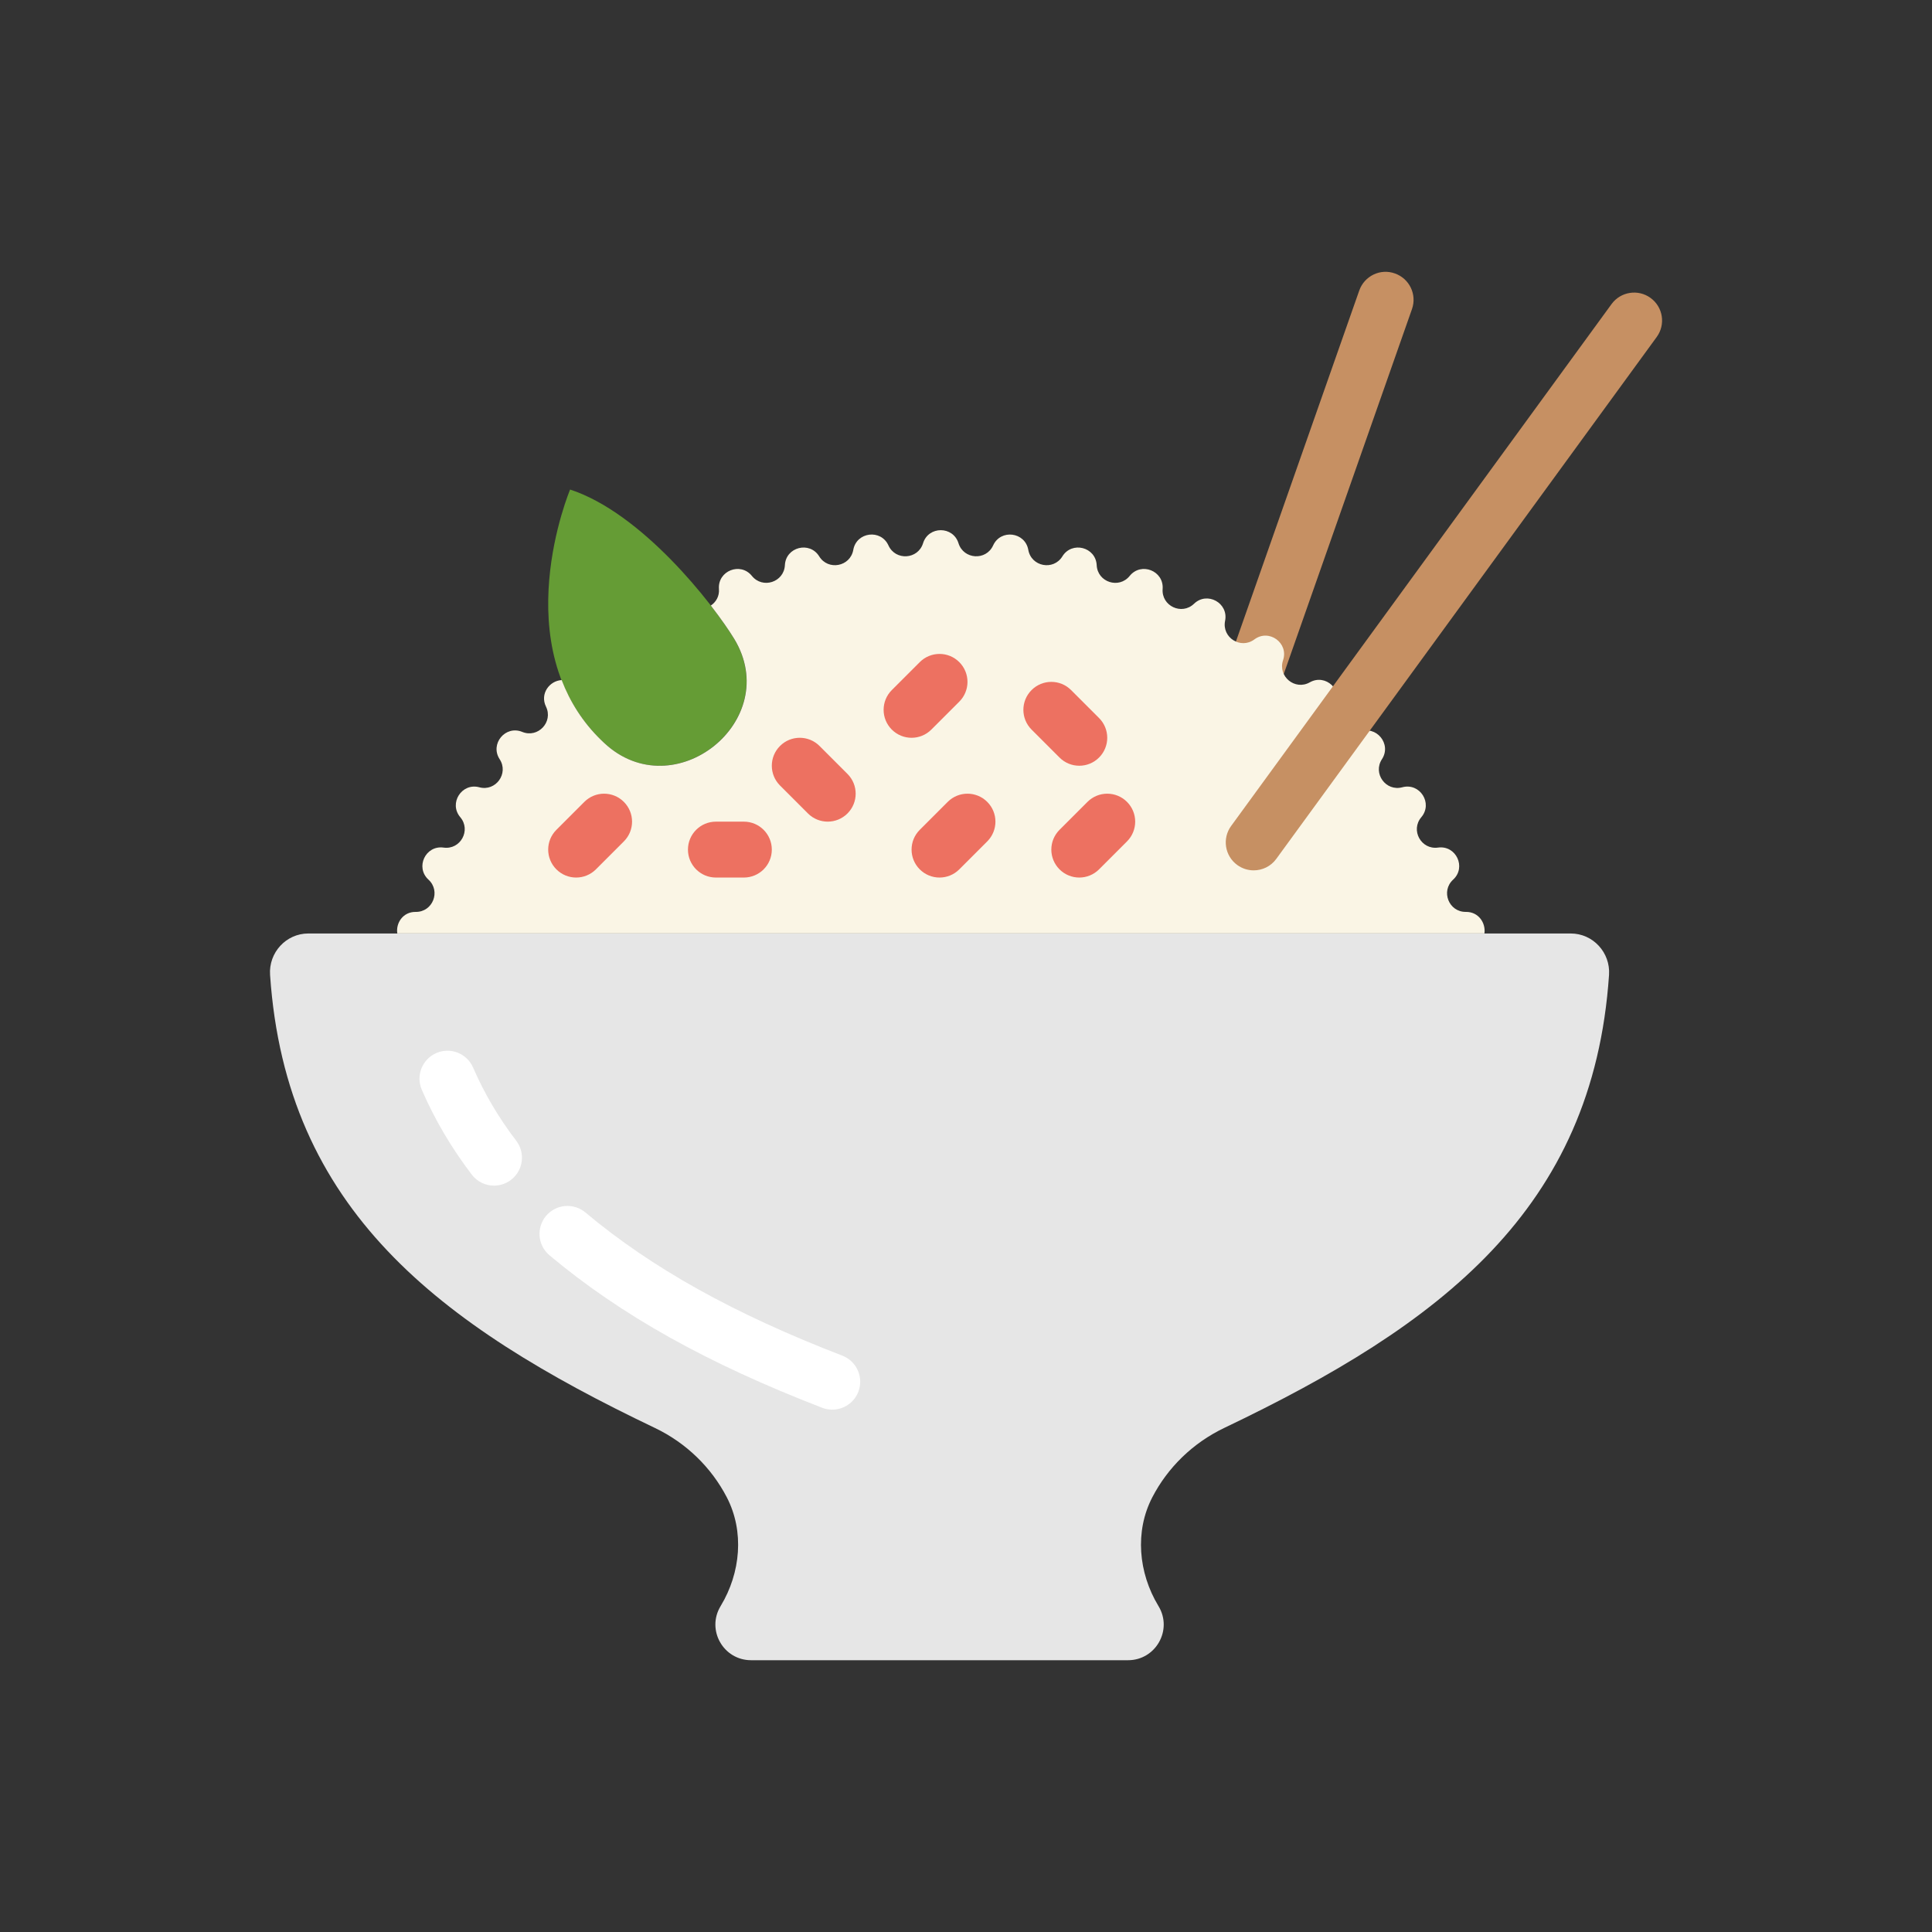 <?xml version="1.0" encoding="utf-8"?>
<!-- Generator: Adobe Illustrator 16.0.0, SVG Export Plug-In . SVG Version: 6.00 Build 0)  -->
<!DOCTYPE svg PUBLIC "-//W3C//DTD SVG 1.1//EN" "http://www.w3.org/Graphics/SVG/1.1/DTD/svg11.dtd">
<svg version="1.1" id="Capa_1" xmlns="http://www.w3.org/2000/svg" xmlns:xlink="http://www.w3.org/1999/xlink" x="0px" y="0px"
	 width="350px" height="350px" viewBox="0 0 350 350" enable-background="new 0 0 350 350" xml:space="preserve">
<rect x="0" y="0" width="350" height="350" fill="#333333" stroke="none"/>
<g>
	<path fill="#C69063" d="M218.082,153.127c-0.557,0-1.124-0.091-1.682-0.289c-2.639-0.927-4.026-3.818-3.099-6.451l32.939-93.751
		c0.927-2.638,3.813-4.051,6.457-3.099c2.638,0.927,4.025,3.818,3.099,6.451l-32.94,93.751
		C222.128,151.826,220.168,153.127,218.082,153.127z"/>
	<path fill="#E6E6E6" d="M170.204,300.763h34.151c5.022,0,8.121-5.484,5.529-9.783l-0.051-0.086
		c-3.591-5.961-4.289-13.456-1.089-19.633c2.796-5.398,7.337-9.854,13.06-12.589c39.088-18.665,66.807-39.519,69.688-82.063
		c0.272-4.031-2.897-7.5-6.938-7.5H170.204H55.863c-4.041,0-7.211,3.469-6.937,7.5c2.881,42.541,30.595,63.398,69.688,82.063
		c5.717,2.729,10.265,7.19,13.06,12.589c3.2,6.177,2.501,13.672-1.089,19.633l-0.05,0.086c-2.593,4.304,0.506,9.783,5.53,9.783
		H170.204z"/>
	<path fill="#659C35" d="M132.985,115.706c-3.93-6.467-16.736-22.777-29.705-27.021c0,0-11.961,28.408,5.646,45.417
		c0.177,0.172,0.349,0.339,0.526,0.501C122.107,146.428,141.978,130.507,132.985,115.706z"/>
	<path fill="#FAF5E5" d="M265.56,165.199c-3.089,0.041-4.593-3.757-2.313-5.844l0,0c2.435-2.228,0.536-6.264-2.735-5.808
		c-3.059,0.425-5.028-3.149-3.027-5.504c2.137-2.517-0.253-6.284-3.443-5.423c-2.982,0.805-5.384-2.497-3.691-5.084
		c1.803-2.765-1.038-6.203-4.092-4.947c-2.855,1.175-5.651-1.803-4.299-4.583c1.443-2.967-1.809-6.021-4.68-4.395l0,0
		c-2.688,1.524-5.833-1.079-4.841-4.005c1.058-3.125-2.552-5.748-5.195-3.773c-2.477,1.849-5.924-0.339-5.307-3.367
		c0.658-3.236-3.251-5.383-5.626-3.094c-2.224,2.143-5.92,0.405-5.688-2.673c0.249-3.292-3.898-4.938-5.97-2.365
		c-1.939,2.405-5.823,1.144-5.976-1.945c-0.167-3.296-4.486-4.405-6.218-1.595c-1.621,2.628-5.631,1.863-6.173-1.18
		c-0.578-3.251-5.003-3.809-6.37-0.806c-1.281,2.811-5.353,2.552-6.274-0.395c-0.983-3.155-5.444-3.155-6.421,0
		c-0.917,2.952-4.993,3.205-6.27,0.395c-1.367-3.008-5.793-2.446-6.37,0.806c-0.542,3.043-4.552,3.808-6.172,1.18
		c-1.732-2.811-6.057-1.702-6.219,1.595c-0.157,3.084-4.036,4.345-5.975,1.945c-2.071-2.573-6.218-0.927-5.97,2.365
		c0.101,1.327-0.547,2.375-1.469,3.003c1.823,2.359,3.287,4.476,4.224,6.011c8.998,14.801-10.877,30.722-23.532,18.893
		c-0.172-0.162-0.349-0.329-0.526-0.501c-3.418-3.302-5.697-7.034-7.191-10.902c-2.203,0.121-3.975,2.476-2.841,4.805
		c1.352,2.78-1.443,5.753-4.299,4.583c-3.054-1.256-5.899,2.183-4.092,4.947c1.686,2.587-0.714,5.889-3.691,5.084
		c-3.185-0.861-5.575,2.907-3.443,5.423c2,2.355,0.03,5.935-3.028,5.504c-3.271-0.456-5.17,3.58-2.734,5.808
		c2.279,2.086,0.775,5.884-2.314,5.844c-2.299-0.031-3.626,2.015-3.332,3.904h196.941
		C269.186,167.214,267.858,165.168,265.56,165.199z"/>
	<path fill="#ED7161" d="M165.14,133.657c-1.296,0-2.593-0.496-3.58-1.483c-1.98-1.98-1.98-5.181,0-7.161l5.064-5.063
		c1.98-1.98,5.18-1.98,7.16,0s1.98,5.18,0,7.16l-5.064,5.064C167.732,133.161,166.436,133.657,165.14,133.657z"/>
	<path fill="#C69063" d="M227.116,157.674c-1.034,0-2.076-0.319-2.978-0.972c-2.259-1.646-2.755-4.811-1.109-7.069l68.918-94.546
		c1.646-2.259,4.816-2.76,7.074-1.109c2.259,1.646,2.755,4.811,1.109,7.069l-68.919,94.546
		C230.22,156.956,228.676,157.674,227.116,157.674z"/>
	<path fill="#ED7161" d="M149.948,148.848c-1.296,0-2.593-0.496-3.58-1.483l-5.063-5.064c-1.98-1.98-1.98-5.181,0-7.16
		c1.979-1.98,5.18-1.98,7.16,0l5.063,5.063c1.98,1.98,1.98,5.181,0,7.161C152.541,148.352,151.245,148.848,149.948,148.848z"/>
	<path fill="#ED7161" d="M170.204,158.976c-1.296,0-2.593-0.496-3.58-1.483c-1.98-1.98-1.98-5.18,0-7.16l5.063-5.064
		c1.98-1.98,5.18-1.98,7.161,0s1.98,5.18,0,7.16l-5.064,5.064C172.796,158.479,171.5,158.976,170.204,158.976z"/>
	<path fill="#ED7161" d="M195.522,138.721c-1.296,0-2.593-0.496-3.58-1.484l-5.063-5.063c-1.979-1.98-1.979-5.181,0-7.161
		c1.979-1.979,5.18-1.979,7.159,0l5.064,5.064c1.98,1.98,1.98,5.18,0,7.16C198.115,138.225,196.819,138.721,195.522,138.721z"/>
	<path fill="#ED7161" d="M195.522,158.976c-1.296,0-2.593-0.496-3.58-1.483c-1.979-1.98-1.979-5.18,0-7.16l5.064-5.064
		c1.979-1.98,5.18-1.98,7.16,0c1.979,1.98,1.979,5.18,0,7.16l-5.064,5.064C198.115,158.479,196.819,158.976,195.522,158.976z"/>
	<path fill="#ED7161" d="M104.374,158.976c-1.296,0-2.592-0.496-3.58-1.483c-1.979-1.98-1.979-5.18,0-7.16l5.064-5.064
		c1.979-1.98,5.18-1.98,7.16,0s1.98,5.18,0,7.16l-5.064,5.064C106.967,158.479,105.67,158.976,104.374,158.976z"/>
	<path fill="#ED7161" d="M134.757,158.976h-5.064c-2.795,0-5.063-2.263-5.063-5.063s2.269-5.064,5.063-5.064h5.064
		c2.795,0,5.064,2.264,5.064,5.064S137.557,158.976,134.757,158.976z"/>
	<path fill="#FFFFFF" d="M150.769,255.37c-0.607,0-1.225-0.105-1.823-0.339c-20.772-8.011-36.47-16.786-49.397-27.618
		c-2.142-1.793-2.426-4.987-0.633-7.135c1.798-2.143,4.988-2.426,7.135-0.628c12.052,10.092,26.838,18.336,46.542,25.938
		c2.607,1.002,3.909,3.934,2.901,6.547C154.718,254.14,152.805,255.37,150.769,255.37z"/>
	<path fill="#FFFFFF" d="M89.497,214.789c-1.524,0-3.028-0.684-4.025-1.99c-3.676-4.806-6.72-9.98-9.06-15.374
		c-1.109-2.567,0.071-5.55,2.639-6.658c2.562-1.114,5.544,0.07,6.659,2.638c2.005,4.644,4.633,9.1,7.809,13.247
		c1.696,2.218,1.271,5.398-0.947,7.095C91.654,214.444,90.57,214.789,89.497,214.789z"/>
</g>
</svg>
